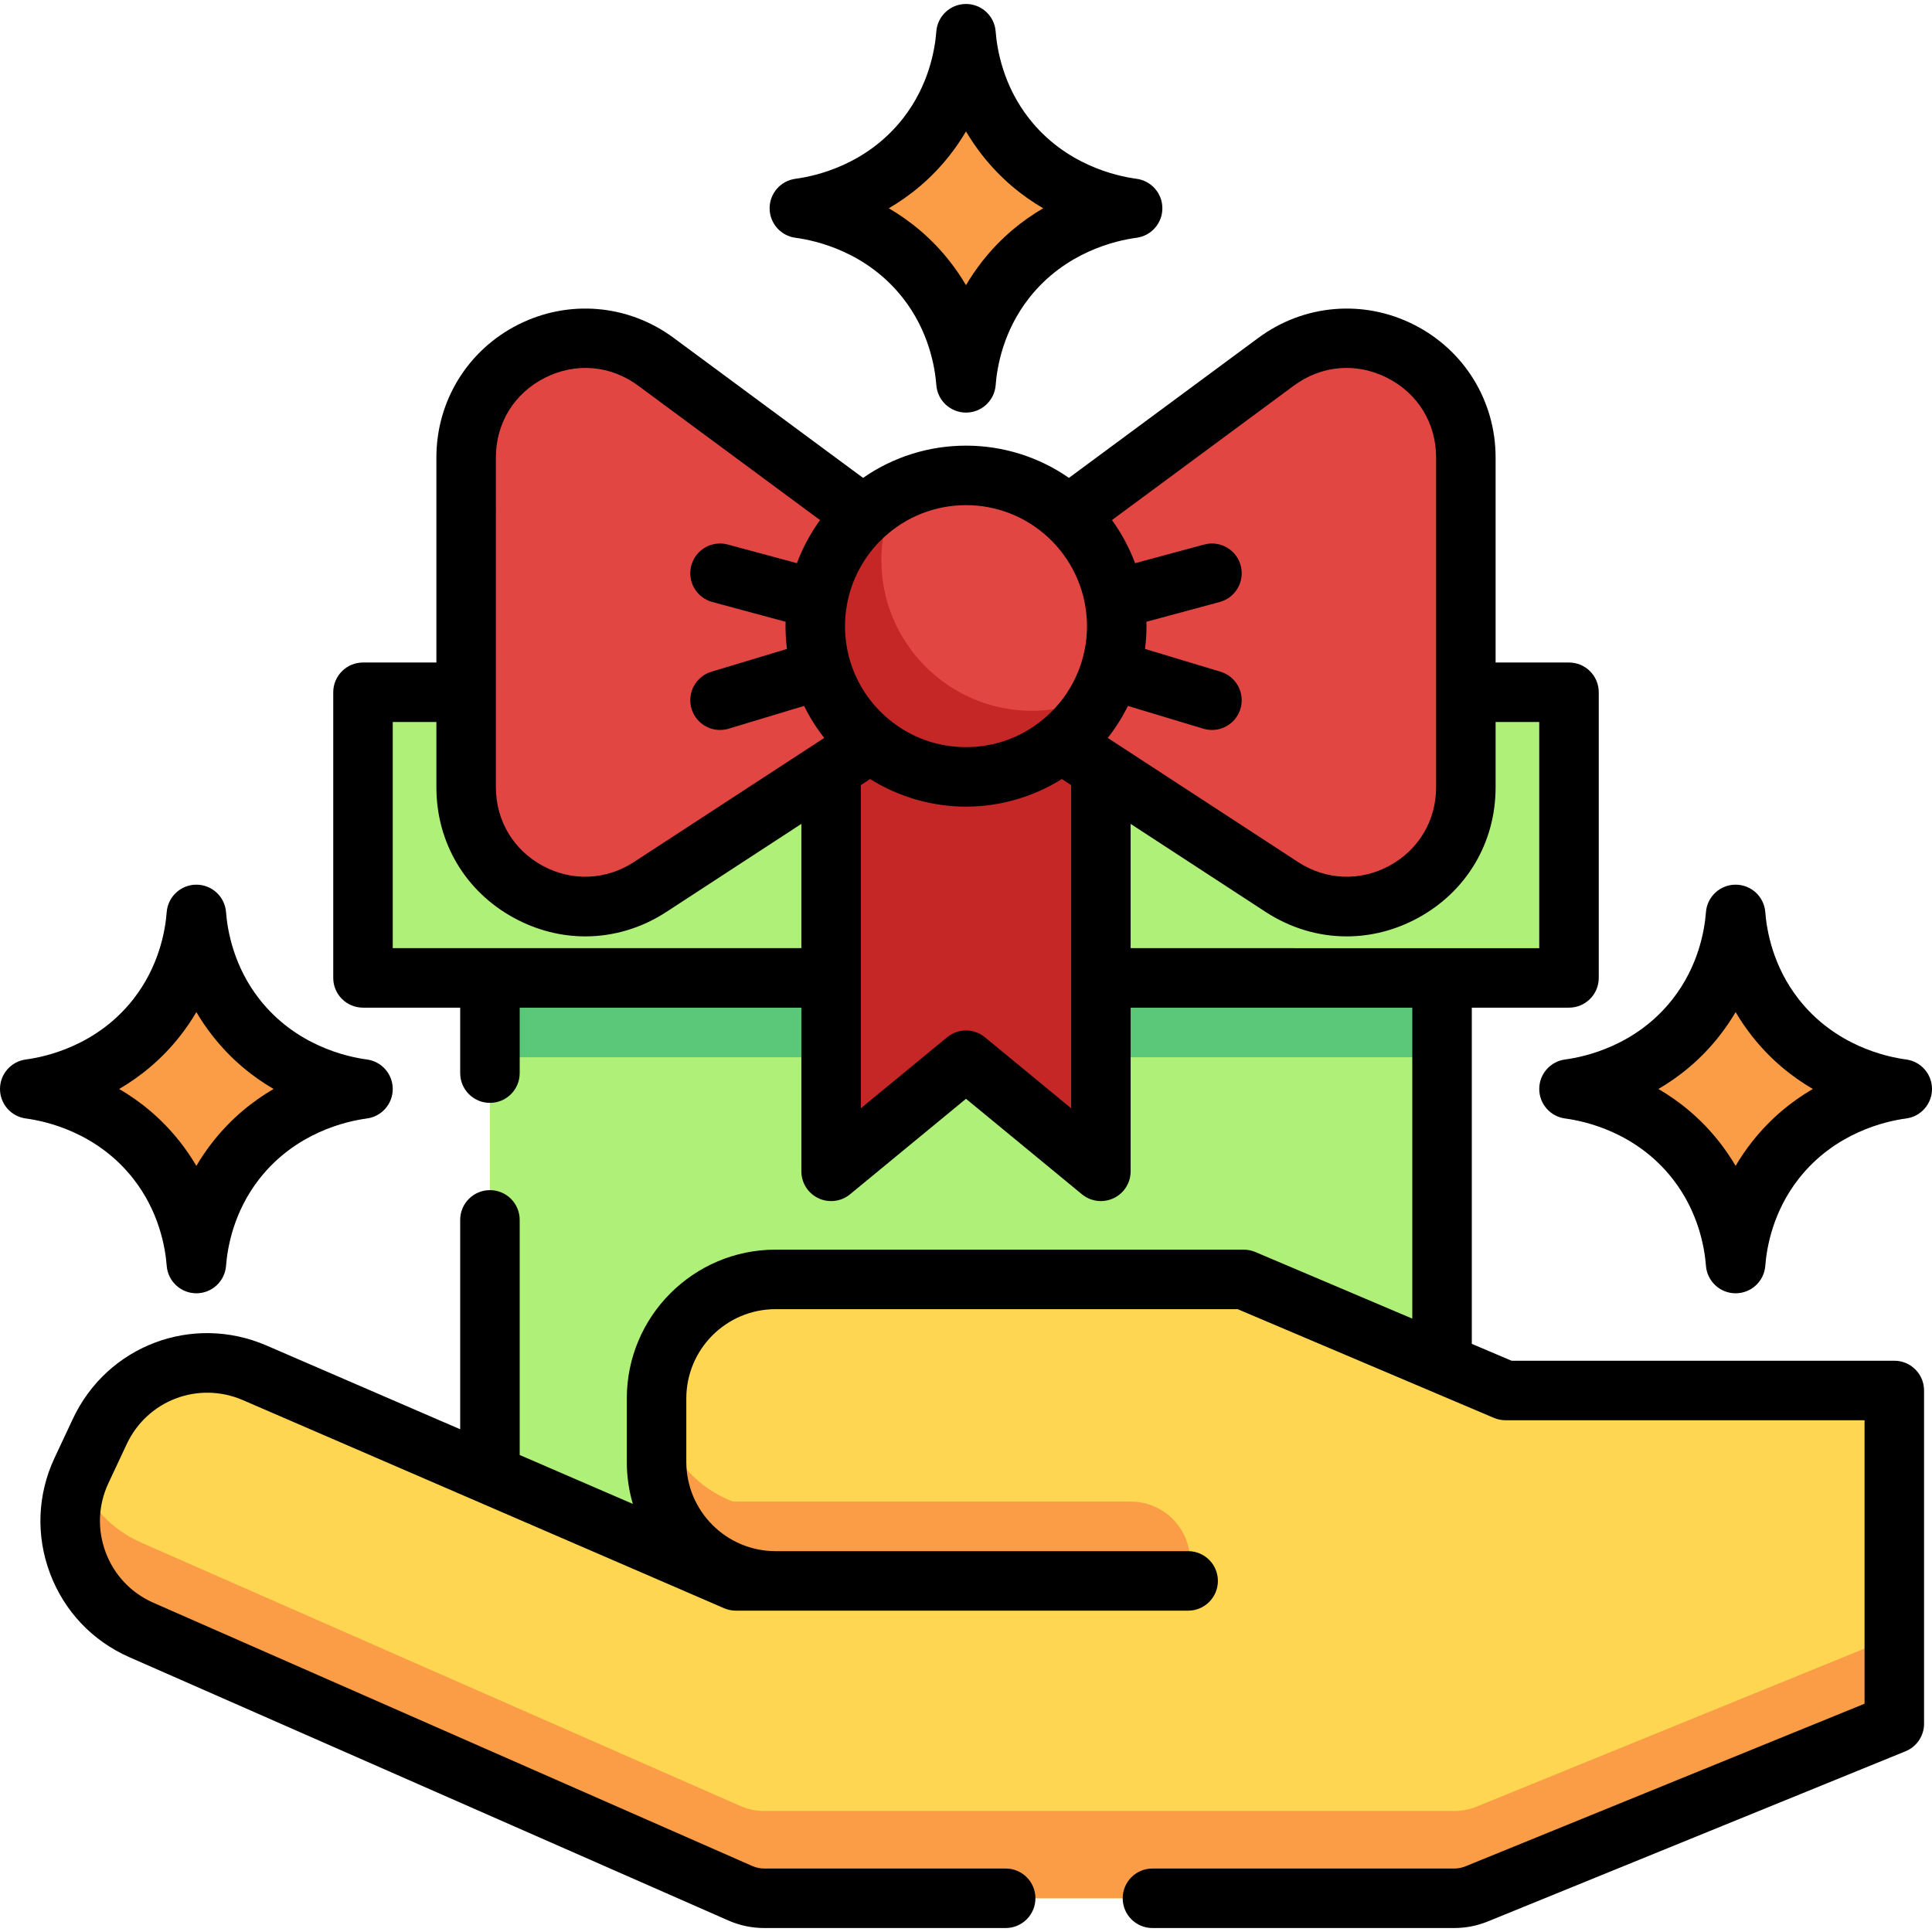 <?xml version="1.0" encoding="iso-8859-1"?>
<!-- Generator: Adobe Illustrator 19.0.0, SVG Export Plug-In . SVG Version: 6.00 Build 0)  -->
<svg version="1.1" id="Layer_1" xmlns="http://www.w3.org/2000/svg" xmlns:xlink="http://www.w3.org/1999/xlink" x="0px" y="0px"
	 viewBox="0 0 512.002 512.002" style="enable-background:new 0 0 512.002 512.002;" xml:space="preserve">
<rect x="129.84" y="204.486" style="fill:#AFF078;" width="252.32" height="246.012"/>
<rect x="129.84" y="204.486" style="fill:#5AC779;" width="252.32" height="75.696"/>
<rect x="96.197" y="183.459" style="fill:#AFF078;" width="319.606" height="75.696"/>
<polygon style="fill:#C42725;" points="291.745,310.415 256,280.978 220.255,310.415 220.255,158.227 291.745,158.227 "/>
<g>
	<path style="fill:#E24642;" d="M339.699,235.057l-90.007-58.7v-15.085l88.489-65.405c20.82-15.388,50.287-0.526,50.287,25.363
		v87.407C388.468,233.685,360.678,248.74,339.699,235.057z"/>
	<path style="fill:#E24642;" d="M172.301,235.057l90.007-58.7v-15.085l-88.489-65.405c-20.82-15.388-50.287-0.526-50.287,25.363
		v87.407C123.532,233.685,151.322,248.74,172.301,235.057z"/>
	<circle style="fill:#E24642;" cx="256" cy="165.933" r="39.951"/>
</g>
<path style="fill:#C42725;" d="M273.522,188.365c-22.064,0-39.951-17.886-39.951-39.951c0-6.515,1.57-12.66,4.336-18.093
	c-12.968,6.601-21.857,20.066-21.857,35.615c0,22.064,17.886,39.951,39.951,39.951c15.549,0,29.014-8.889,35.615-21.857
	C286.182,186.795,280.037,188.365,273.522,188.365z"/>
<path style="fill:#FFD652;" d="M398.982,368.494l-69.388-29.437H205.536c-17.42,0-31.54,14.12-31.54,31.54v16.821
	c0,17.42,14.12,31.54,31.54,31.54h-10.513L67.514,363.819c-15.648-6.766-33.84,0.126-41.077,15.563L21.6,389.7
	c-7.52,16.042-0.353,35.13,15.867,42.26l158.729,69.771c2,0.879,4.161,1.333,6.346,1.333h182.838c2.04,0,4.06-0.395,5.95-1.166
	l110.683-45.093v-88.312H398.982z"/>
<g>
	<path style="fill:#FB9D46;" d="M194.212,397.931c-11.577-4.457-19.845-15.544-20.185-28.61c-0.017,0.424-0.033,0.847-0.033,1.275
		v16.821c0,13.427,8.394,24.886,20.216,29.437H315.4v-3.154c0-8.709-7.061-15.77-15.77-15.77H194.212z"/>
	<path style="fill:#FB9D46;" d="M385.379,479.935H202.541c-2.185,0-4.346-0.454-6.346-1.333L37.466,408.832
		c-7.941-3.49-13.704-9.85-16.645-17.312c-6.185,15.641,1.032,33.58,16.645,40.442l158.729,69.771c2,0.879,4.161,1.333,6.346,1.333
		H385.38c2.04,0,4.06-0.396,5.949-1.166l110.682-45.093v-23.129l-110.683,45.093C389.44,479.539,387.419,479.935,385.379,479.935z"
		/>
	<path style="fill:#FB9D46;" d="M449.446,269.668c-12.269,15.644-29.763,18.409-33.643,18.924
		c3.879,0.515,21.374,3.28,33.643,18.924c8.579,10.944,10.145,22.499,10.513,27.335c0.368-4.836,1.934-16.39,10.513-27.335
		c12.269-15.644,29.763-18.409,33.643-18.924c-3.879-0.515-21.374-3.28-33.643-18.924c-8.579-10.944-10.145-22.499-10.513-27.335
		C459.591,247.17,458.025,258.724,449.446,269.668z"/>
	<path style="fill:#FB9D46;" d="M245.487,36.272c-12.269,15.644-29.763,18.409-33.643,18.924c3.879,0.515,21.374,3.28,33.643,18.924
		c8.579,10.944,10.145,22.499,10.513,27.335c0.368-4.836,1.934-16.39,10.513-27.335c12.269-15.644,29.763-18.409,33.643-18.924
		c-3.879-0.515-21.374-3.28-33.643-18.924C257.934,25.328,256.368,13.774,256,8.937C255.632,13.774,254.066,25.328,245.487,36.272z"
		/>
	<path style="fill:#FB9D46;" d="M62.554,269.668c12.269,15.644,29.763,18.409,33.643,18.924c-3.879,0.515-21.374,3.28-33.643,18.924
		c-8.579,10.944-10.145,22.499-10.513,27.335c-0.368-4.836-1.934-16.39-10.513-27.335c-12.269-15.644-29.763-18.409-33.643-18.924
		c3.879-0.515,21.374-3.28,33.643-18.924c8.579-10.944,10.145-22.499,10.513-27.335C52.409,247.17,53.976,258.724,62.554,269.668z"
		/>
</g>
<path d="M502.012,360.609H400.585l-10.54-4.471V267.04h25.758c4.356,0,7.885-3.53,7.885-7.885v-75.696
	c0-4.355-3.529-7.885-7.885-7.885h-19.45v-54.342c0-14.971-8.303-28.459-21.67-35.201c-13.366-6.741-29.149-5.403-41.189,3.497
	l-50.216,37.116c-7.968-5.545-17.445-8.544-27.278-8.544c-9.833,0-19.31,2.999-27.278,8.544l-50.216-37.117
	c-12.041-8.9-27.825-10.237-41.189-3.497c-13.367,6.743-21.67,20.231-21.67,35.202v54.342h-19.45c-4.356,0-7.885,3.53-7.885,7.885
	v75.696c0,4.355,3.529,7.885,7.885,7.885h25.758v17.347c0,4.355,3.529,7.885,7.885,7.885c4.356,0,7.885-3.53,7.885-7.885V267.04
	h74.645v43.375c0,3.051,1.761,5.829,4.52,7.131c2.759,1.301,6.022,0.896,8.378-1.044L256,291.192l30.733,25.31
	c1.439,1.186,3.218,1.798,5.014,1.798c1.143,0,2.292-0.248,3.364-0.754c2.759-1.303,4.52-4.079,4.52-7.131V267.04h74.645v82.407
	l-41.602-17.65c-0.974-0.413-2.021-0.627-3.079-0.627H205.536c-21.74,0-39.425,17.686-39.425,39.425v16.821
	c0,3.868,0.559,7.605,1.602,11.14l-29.988-12.967v-62.303c0-4.355-3.529-7.885-7.885-7.885c-4.356,0-7.885,3.53-7.885,7.885v55.484
	l-51.312-22.188c-19.686-8.516-42.243,0.029-51.346,19.453l-4.837,10.318c-4.546,9.699-4.976,20.562-1.211,30.591
	s11.238,17.925,21.046,22.235l158.728,69.771c3.018,1.327,6.221,2,9.52,2h63.972c4.356,0,7.885-3.53,7.885-7.885
	s-3.529-7.885-7.885-7.885h-63.973c-1.1,0-2.167-0.224-3.174-0.667L40.638,424.741c-5.883-2.585-10.367-7.324-12.627-13.34
	c-2.259-6.017-2.001-12.535,0.726-18.354l4.837-10.319c5.464-11.654,18.997-16.778,30.808-11.672l127.509,55.139
	c0.987,0.428,2.053,0.648,3.13,0.648h10.513h109.339c4.356,0,7.885-3.53,7.885-7.885c0-4.355-3.529-7.885-7.885-7.885H205.536
	c-13.043,0-23.655-10.611-23.655-23.655v-16.821c0-13.044,10.612-23.655,23.655-23.655H327.99l67.913,28.811
	c0.974,0.413,2.021,0.627,3.079,0.627h95.145v75.125l-105.773,43.093c-0.949,0.387-1.95,0.582-2.975,0.582h-79.967
	c-4.356,0-7.885,3.53-7.885,7.885c0,4.355,3.529,7.885,7.885,7.885h79.967c3.074,0,6.077-0.589,8.925-1.748l110.683-45.094
	c2.968-1.21,4.91-4.096,4.91-7.303v-88.312C509.897,364.139,506.368,360.609,502.012,360.609z M342.868,102.209
	c7.333-5.421,16.572-6.204,24.714-2.097c8.142,4.107,13.002,12.002,13.002,21.12v87.407c0,8.822-4.63,16.597-12.388,20.8
	c-7.757,4.202-16.799,3.833-24.19-0.986l-50.442-32.897c2.077-2.628,3.865-5.468,5.345-8.476l19.997,6.032
	c0.76,0.229,1.525,0.337,2.28,0.337c3.387,0,6.517-2.2,7.546-5.61c1.257-4.169-1.103-8.568-5.272-9.826l-20.014-6.037
	c0.254-2.001,0.39-4.017,0.39-6.041c0-0.386-0.017-0.774-0.026-1.161l19.428-5.242c4.204-1.134,6.693-5.463,5.558-9.667
	c-1.133-4.204-5.46-6.693-9.667-5.559l-18.319,4.942c-1.518-4.059-3.581-7.91-6.128-11.423L342.868,102.209z M277.745,142.377
	c0.002,0.002,0.004,0.003,0.006,0.005c5.111,4.723,8.594,11.078,9.807,17.896c0.336,1.898,0.508,3.801,0.508,5.657
	c0,3.132-0.457,6.241-1.357,9.239c-0.001,0.002-0.001,0.004-0.002,0.007c-1.848,6.143-5.468,11.546-10.471,15.623l-0.001,0.001
	C270.456,195.513,263.46,198,256,198c-7.46,0-14.456-2.489-20.234-7.194l-0.001-0.001c-5.004-4.077-8.624-9.48-10.471-15.623
	c-0.001-0.002-0.001-0.004-0.002-0.007c-0.9-2.998-1.357-6.107-1.357-9.239c0-1.857,0.171-3.76,0.508-5.657
	c1.213-6.818,4.696-13.173,9.807-17.896c0.002-0.002,0.004-0.003,0.006-0.005c5.939-5.486,13.662-8.507,21.745-8.507
	S271.805,136.891,277.745,142.377z M131.417,121.232c0-9.118,4.86-17.015,13.002-21.12c8.142-4.107,17.38-3.323,24.714,2.097
	l48.188,35.617c-2.547,3.513-4.61,7.364-6.128,11.423l-18.32-4.942c-4.2-1.132-8.533,1.354-9.667,5.559
	c-1.134,4.204,1.354,8.533,5.558,9.667l19.428,5.242c-0.009,0.387-0.026,0.776-0.026,1.161c0,2.024,0.136,4.04,0.39,6.041
	l-20.014,6.037c-4.17,1.257-6.53,5.657-5.272,9.826c1.029,3.411,4.159,5.61,7.546,5.61c0.754,0,1.52-0.109,2.28-0.337l19.997-6.032
	c1.48,3.008,3.268,5.848,5.345,8.476l-50.443,32.897c-7.391,4.82-16.433,5.186-24.189,0.986
	c-7.758-4.203-12.389-11.978-12.389-20.801V121.232z M104.082,251.27v-59.926h11.565v17.294c0,14.703,7.719,27.663,20.647,34.666
	c5.98,3.239,12.416,4.849,18.827,4.849c7.451,0,14.868-2.174,21.487-6.491l35.761-23.323v32.931H104.082z M261.013,274.89
	c-2.912-2.397-7.113-2.397-10.024,0l-22.849,18.816v-85.652l2.453-1.6c7.576,4.745,16.407,7.316,25.408,7.316
	c9,0,17.832-2.571,25.408-7.316l2.453,1.6v85.651L261.013,274.89z M299.63,218.339l35.761,23.322
	c6.62,4.317,14.035,6.491,21.487,6.491c6.411,0,12.849-1.61,18.828-4.849c12.927-7.002,20.646-19.961,20.646-34.665v-17.294h11.565
	v59.926H299.63V218.339z"/>
<path d="M407.918,288.592c0,3.953,2.928,7.295,6.847,7.817c5.353,0.711,18.843,3.691,28.475,15.972
	c6.844,8.731,8.486,18.201,8.856,23.067c0.312,4.112,3.74,7.288,7.863,7.288c4.123,0,7.551-3.176,7.863-7.288
	c0.37-4.867,2.012-14.336,8.855-23.066c9.633-12.283,23.123-15.263,28.476-15.974c3.919-0.52,6.847-3.863,6.847-7.817
	c0-3.954-2.928-7.295-6.847-7.817c-5.353-0.711-18.843-3.691-28.475-15.972c-6.844-8.731-8.486-18.201-8.856-23.067
	c-0.312-4.112-3.74-7.288-7.863-7.288c-4.123,0-7.551,3.176-7.863,7.288c-0.37,4.867-2.012,14.336-8.856,23.067
	c-9.632,12.281-23.123,15.262-28.475,15.973C410.846,281.297,407.918,284.639,407.918,288.592z M455.65,274.534
	C455.651,274.534,455.651,274.533,455.65,274.534c1.641-2.093,3.069-4.208,4.309-6.316c1.242,2.109,2.668,4.224,4.309,6.316
	c4.949,6.309,10.615,10.826,16.15,14.058c-5.535,3.233-11.202,7.749-16.151,14.059c-1.64,2.092-3.068,4.206-4.308,6.315
	c-1.242-2.109-2.668-4.224-4.309-6.316c-4.949-6.309-10.615-10.826-16.15-14.058C445.035,285.361,450.701,280.844,455.65,274.534z"
	/>
<path d="M210.806,63.013c5.353,0.711,18.843,3.691,28.475,15.972c6.844,8.731,8.486,18.201,8.856,23.067
	c0.312,4.112,3.74,7.288,7.863,7.288c4.123,0,7.551-3.176,7.863-7.288c0.37-4.867,2.012-14.336,8.855-23.066
	c9.633-12.283,23.123-15.263,28.476-15.974c3.917-0.52,6.845-3.863,6.845-7.816s-2.928-7.295-6.847-7.817
	c-5.353-0.711-18.843-3.691-28.475-15.972c-6.844-8.731-8.486-18.201-8.856-23.067c-0.311-4.112-3.739-7.288-7.862-7.288
	c-4.123,0-7.551,3.176-7.863,7.288c-0.37,4.867-2.012,14.336-8.856,23.067c-9.632,12.281-23.123,15.262-28.475,15.973
	c-3.918,0.52-6.846,3.863-6.846,7.816S206.887,62.491,210.806,63.013z M251.691,41.138
	C251.692,41.138,251.692,41.137,251.691,41.138c1.641-2.093,3.069-4.208,4.309-6.316c1.242,2.109,2.668,4.224,4.309,6.316
	c4.949,6.309,10.615,10.826,16.15,14.058c-5.535,3.233-11.202,7.749-16.151,14.059c-1.64,2.092-3.068,4.206-4.308,6.315
	c-1.242-2.109-2.668-4.224-4.309-6.316c-4.949-6.309-10.615-10.826-16.15-14.058C241.076,51.964,246.742,47.448,251.691,41.138z"/>
<path d="M35.323,312.381c6.844,8.731,8.486,18.201,8.856,23.067c0.311,4.112,3.739,7.288,7.862,7.288s7.551-3.176,7.863-7.288
	c0.37-4.867,2.012-14.336,8.855-23.066c9.633-12.283,23.123-15.263,28.476-15.974c3.918-0.52,6.846-3.863,6.846-7.816
	s-2.928-7.295-6.847-7.817c-5.352-0.711-18.843-3.692-28.475-15.972c-6.844-8.731-8.486-18.201-8.856-23.067
	c-0.311-4.112-3.739-7.288-7.862-7.288s-7.551,3.176-7.863,7.288c-0.37,4.867-2.012,14.336-8.855,23.066
	c-9.633,12.283-23.123,15.263-28.476,15.974C2.928,281.297,0,284.639,0,288.592s2.928,7.295,6.847,7.817
	C12.2,297.12,25.69,300.099,35.323,312.381z M47.733,274.533c1.64-2.092,3.068-4.206,4.308-6.315
	c1.241,2.108,2.668,4.223,4.308,6.315c0,0,0,0.001,0.001,0.001c4.949,6.309,10.615,10.826,16.15,14.058
	c-5.535,3.233-11.202,7.749-16.151,14.059c-1.64,2.092-3.068,4.206-4.308,6.315c-1.242-2.109-2.668-4.224-4.309-6.316
	c-4.949-6.309-10.615-10.826-16.15-14.058C37.117,285.36,42.784,280.843,47.733,274.533z"/>
<g>
</g>
<g>
</g>
<g>
</g>
<g>
</g>
<g>
</g>
<g>
</g>
<g>
</g>
<g>
</g>
<g>
</g>
<g>
</g>
<g>
</g>
<g>
</g>
<g>
</g>
<g>
</g>
<g>
</g>
</svg>
